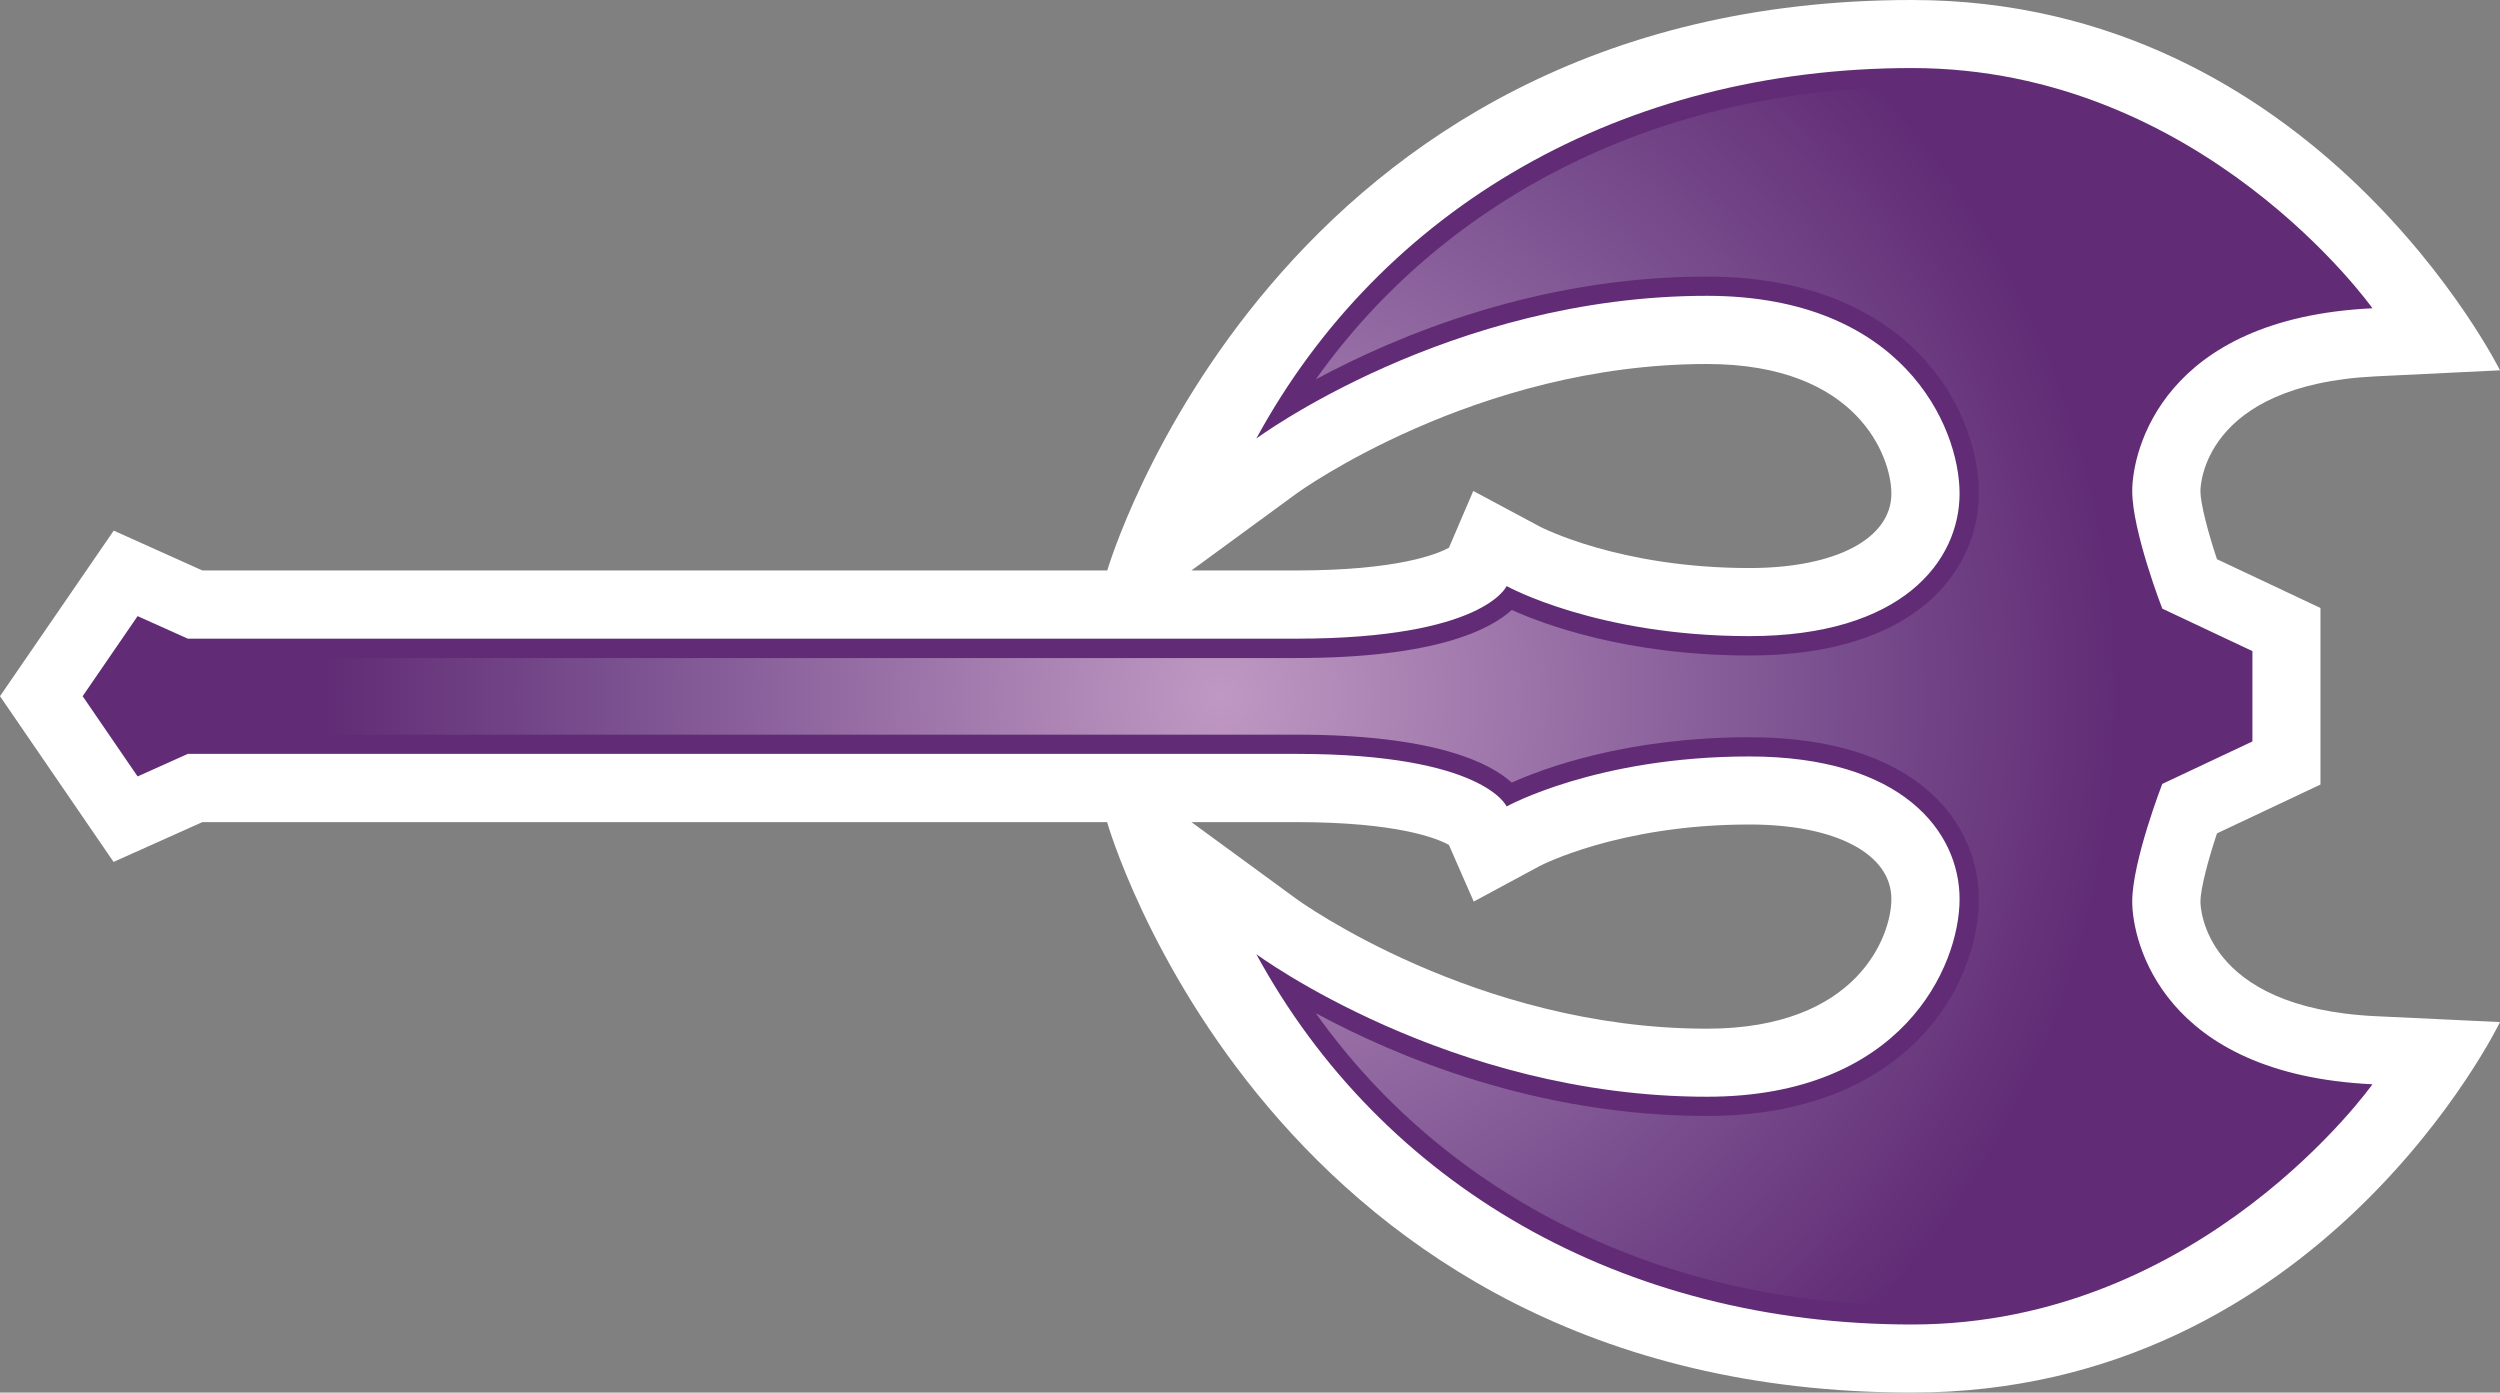 <?xml version="1.0" encoding="UTF-8" standalone="no"?>
<svg xmlns="http://www.w3.org/2000/svg" xmlns:xlink="http://www.w3.org/1999/xlink" version="1.1" width="600" height="334.218">
  <rect width="100%" height="100%" fill="#808080" stroke="none"/>
  <radialGradient cx="0" cy="0" r="1" fx="0" fy="0" id="radialGradient312" gradientUnits="userSpaceOnUse" gradientTransform="matrix(23.346,0,0,-23.346,662.468,482.294)" spreadMethod="pad">
    <stop style="stop-color:#bf99c3" offset="0"/>
    <stop style="stop-color:#7b5190" offset="0.663"/>
    <stop style="stop-color:#612c75" offset="1"/>
  </radialGradient>
  <radialGradient cx="0" cy="0" r="1" fx="0" fy="0" id="radialGradient2995" xlink:href="#radialGradient312" gradientUnits="userSpaceOnUse" gradientTransform="matrix(23.346,0,0,-23.346,662.468,482.294)" spreadMethod="pad"/>
  <radialGradient cx="0" cy="0" r="1" fx="0" fy="0" id="radialGradient2998" xlink:href="#radialGradient312" gradientUnits="userSpaceOnUse" gradientTransform="matrix(215.497,0,0,215.497,292.853,167.11)" spreadMethod="pad"/>
  <path d="m 285.942,136.911 25.163,0 c 24.342,0 33.858,-3.932 36.637,-5.446 l 5.843,-13.634 15.831,8.474 c 0.176,0.111 19.034,10.025 50.446,10.025 20.695,0 34.071,-7.034 34.071,-17.88 0,-8.658 -7.929,-31.089 -44.28,-31.089 -55.422,0 -98.003,30.729 -98.437,31.052 l -25.274,18.498 z m 0,60.397 25.274,18.489 c 0.433,0.332 43.015,31.089 98.437,31.089 36.351,0 44.28,-22.431 44.28,-31.117 0,-10.855 -13.375,-17.889 -34.071,-17.889 -31.412,0 -50.234,9.914 -50.446,10.025 l -15.72,8.474 -5.954,-13.597 c -2.778,-1.551 -12.295,-5.474 -36.637,-5.474 l -25.163,0 z m 172.929,136.911 c -154.329,0 -193.163,-136.911 -193.163,-136.911 l -217.135,0 -21.314,9.554 L 6.351,176.354 0,167.086 l 27.295,-39.738 21.277,9.563 217.172,0 C 265.745,136.911 305.732,0 458.871,0 555.831,0 600,88.874 600,88.874 l -29.815,1.449 c -41.612,2.012 -42.083,26.502 -42.083,27.545 0,2.926 1.8,9.849 3.969,16.338 l 24.84,11.714 0,42.369 -24.84,11.723 c -2.169,6.526 -3.969,13.412 -3.969,16.366 0,1.043 0.47,25.532 42.083,27.508 L 600,245.298 c 0,0 -42.978,88.92 -141.129,88.92" style="fill:#ffffff"/>
  <path d="m 19.837,167.086 13.191,-19.218 12.046,5.409 266.068,0 c 45.037,0 50.446,-12.618 50.446,-12.618 0,0 21.6,12.009 58.237,12.009 36.665,0 50.474,-18 50.474,-34.218 0,-16.228 -13.809,-47.455 -60.646,-47.455 -61.874,0 -108.138,34.255 -108.138,34.255 30.037,-55.274 87.692,-88.92 157.357,-88.92 69.665,0 110.52,57.655 110.52,57.655 -50.446,2.418 -57.655,34.255 -57.655,43.846 0,9.628 7.209,28.237 7.209,28.237 l 21.637,10.2 0,21.674 -21.637,10.2 c 0,0 -7.209,18.609 -7.209,28.237 0,9.591 7.209,41.428 57.655,43.846 0,0 -40.855,57.655 -110.52,57.655 -69.665,0 -127.32,-33.637 -157.357,-88.883 0,0 46.265,34.218 108.138,34.218 46.837,0 60.646,-31.228 60.646,-47.446 0,-16.191 -13.809,-34.218 -50.474,-34.218 -36.637,0 -58.237,12 -58.237,12 0,0 -5.409,-12.618 -50.446,-12.618 l -266.068,0 -12.046,5.409 -13.191,-19.255 z" style="fill:#612c75"/>
  <path d="m 315.794,91.043 c 19.218,-10.348 53.04,-24.665 93.822,-24.665 l 0,0 c 47.889,0 65.298,31.117 65.298,52.071 l 0,0 c 0,17.917 -14.418,38.871 -55.052,38.871 l 0,0 c -29.391,0 -49.366,-7.468 -57.046,-10.929 l 0,0 c -5.16,4.726 -18.351,11.538 -51.674,11.538 l 0,0 -266.068,0 -1.006,0 -0.905,-0.434 -8.511,-3.858 -9.231,13.449 9.231,13.486 8.511,-3.858 0.905,-0.397 1.006,0 266.068,0 c 33.323,0 46.514,6.812 51.674,11.502 l 0,0 c 7.68,-3.462 27.655,-10.883 57.046,-10.883 l 0,0 c 40.634,0 55.052,20.908 55.052,38.834 l 0,0 c 0,20.945 -17.409,52.062 -65.298,52.062 l 0,0 c -40.782,0 -74.603,-14.28 -93.822,-24.665 l 0,0 c 31.403,44.206 83.548,70.098 143.077,70.098 l 0,0 c 52.468,0 88.449,-34.505 101.4,-49.182 l 0,0 C 518.511,258.711 507.12,231.129 507.12,216.341 l 0,0 c 0,-10.311 7.209,-29.058 7.495,-29.852 l 0,0 0.683,-1.735 1.698,-0.794 18.969,-8.945 0,-15.822 -18.969,-8.945 -1.698,-0.794 -0.683,-1.735 C 514.329,146.963 507.12,128.215 507.12,117.831 l 0,0 c 0,-14.714 11.391,-42.332 53.151,-47.705 l 0,0 C 547.32,55.449 511.338,20.945 458.871,20.945 l 0,0 c -59.529,0 -111.674,25.892 -143.077,70.098" style="fill:url(#radialGradient2998)"/>
</svg>
